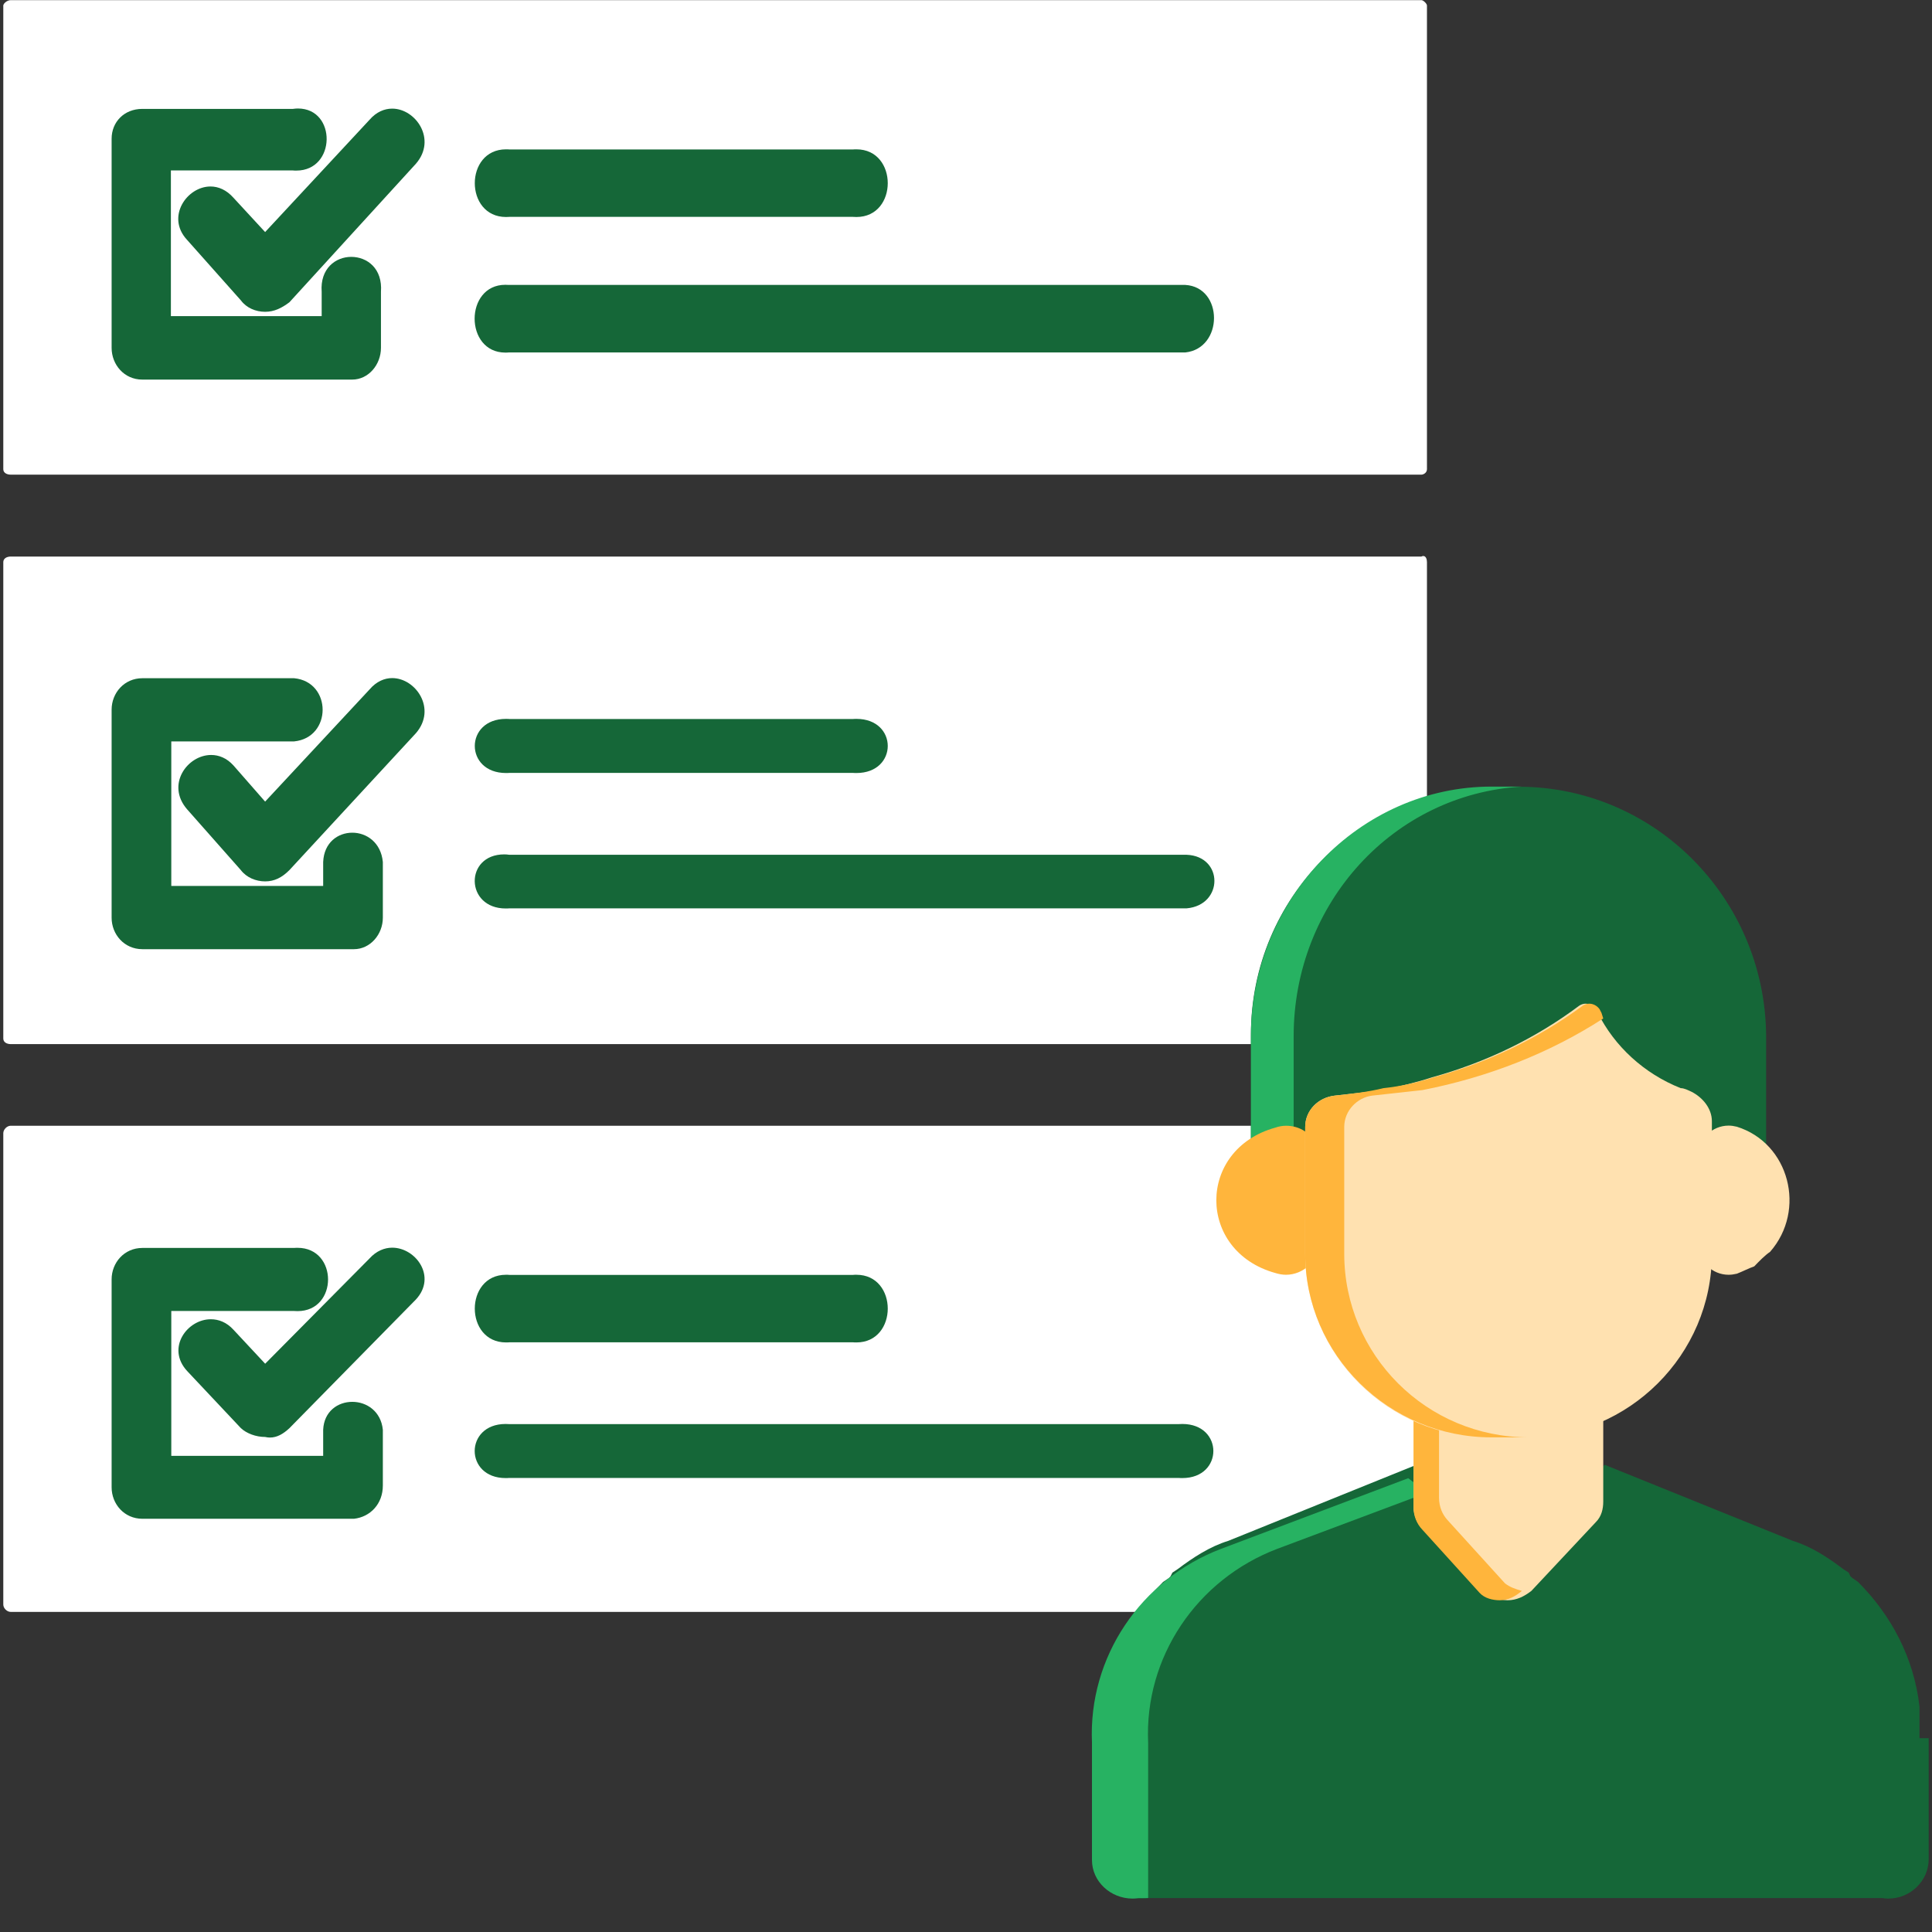 <svg width="44" height="44" viewBox="0 0 44 44" fill="none" xmlns="http://www.w3.org/2000/svg">
<rect x="0" y="0" width="44" height="44" fill="#333333" stroke="none"/>
<path fill-rule="evenodd" clip-rule="evenodd" d="M0.245 0.003C0.158 0.003 0.075 0.083 0.075 0.127V10.686C0.075 10.77 0.158 10.81 0.245 10.81H32.371C32.415 10.81 32.498 10.77 32.498 10.686V0.127C32.498 0.083 32.415 0.003 32.371 0.003H0.245Z" fill="white"/>
<path fill-rule="evenodd" clip-rule="evenodd" d="M0.245 25.638C0.158 25.638 0.075 25.724 0.075 25.808V36.541C0.075 36.627 0.158 36.71 0.245 36.71H27.507L27.844 36.754H27.887L28.18 36.581C28.39 36.454 28.56 36.367 28.77 36.284L33.65 34.317C33.693 34.317 33.733 34.273 33.733 34.19V32.05C33.733 32.01 33.733 31.963 33.693 31.923L33.19 31.664C32.303 31.154 31.63 30.342 31.38 29.357L31.17 28.631C31.17 28.544 31.084 28.501 31.04 28.501H30.287C29.527 28.501 28.894 27.859 28.894 27.09C28.894 27.006 28.894 26.963 28.894 26.877L29.02 25.808C29.02 25.724 28.98 25.638 28.894 25.638H0.245Z" fill="white"/>
<path fill-rule="evenodd" clip-rule="evenodd" d="M32.415 12.663C32.402 12.663 32.387 12.666 32.371 12.675H0.245C0.158 12.675 0.075 12.716 0.075 12.802V23.652C0.075 23.738 0.158 23.779 0.245 23.779H28.86C28.943 23.779 28.986 23.738 29.03 23.652L29.07 22.79C29.24 21.024 30.213 20.205 31.905 19.303L32.458 19.044C32.498 19.001 32.498 18.957 32.498 18.914V12.802C32.498 12.734 32.473 12.663 32.415 12.663Z" fill="white"/>
<path fill-rule="evenodd" clip-rule="evenodd" d="M11.524 3.401C10.576 3.401 10.576 4.942 11.524 4.942C11.552 4.942 11.577 4.939 11.604 4.939H19.425C19.452 4.939 19.477 4.942 19.505 4.942C20.456 4.942 20.456 3.401 19.505 3.401C19.477 3.401 19.452 3.401 19.425 3.404H11.604C11.577 3.401 11.552 3.401 11.524 3.401Z" fill="#156738"/>
<path fill-rule="evenodd" clip-rule="evenodd" d="M11.509 6.486C10.576 6.486 10.576 8.03 11.509 8.03C11.533 8.03 11.558 8.03 11.586 8.027H26.994C27.866 7.935 27.866 6.539 26.994 6.489H11.586C11.558 6.489 11.533 6.486 11.509 6.486Z" fill="#156738"/>
<path fill-rule="evenodd" clip-rule="evenodd" d="M11.524 16.372C10.576 16.372 10.576 17.605 11.524 17.605C11.552 17.605 11.577 17.605 11.604 17.602H19.425C19.452 17.605 19.477 17.605 19.505 17.605C20.456 17.605 20.456 16.372 19.505 16.372C19.477 16.372 19.452 16.372 19.425 16.375H11.604C11.577 16.372 11.552 16.372 11.524 16.372Z" fill="#156738"/>
<path fill-rule="evenodd" clip-rule="evenodd" d="M11.484 19.458C10.576 19.458 10.588 20.69 11.518 20.69C11.546 20.69 11.57 20.69 11.598 20.687H27.025C27.868 20.613 27.868 19.501 27.025 19.467H11.598C11.561 19.461 11.521 19.458 11.484 19.458Z" fill="#156738"/>
<path fill-rule="evenodd" clip-rule="evenodd" d="M11.524 29.032C10.576 29.032 10.576 30.573 11.524 30.573C11.552 30.573 11.577 30.573 11.604 30.57H19.425C19.452 30.573 19.477 30.573 19.505 30.573C20.456 30.573 20.456 29.032 19.505 29.032C19.477 29.032 19.452 29.032 19.425 29.035H11.604C11.577 29.032 11.552 29.032 11.524 29.032Z" fill="#156738"/>
<path fill-rule="evenodd" clip-rule="evenodd" d="M11.515 32.43C10.576 32.43 10.576 33.662 11.515 33.662C11.543 33.662 11.567 33.662 11.595 33.659H26.846C26.874 33.662 26.899 33.662 26.927 33.662C27.869 33.662 27.869 32.43 26.927 32.43C26.899 32.43 26.874 32.433 26.846 32.433H11.595C11.567 32.433 11.543 32.43 11.515 32.43Z" fill="#156738"/>
<path fill-rule="evenodd" clip-rule="evenodd" d="M6.786 2.471C6.749 2.471 6.712 2.474 6.671 2.48H3.24C2.829 2.48 2.542 2.777 2.542 3.16V7.922C2.542 8.305 2.829 8.645 3.24 8.645H8.021C8.392 8.645 8.676 8.305 8.676 7.922V6.647C8.716 6.115 8.361 5.85 7.999 5.85C7.644 5.85 7.286 6.115 7.326 6.647V7.199H3.892V3.882H6.671C6.699 3.885 6.724 3.885 6.749 3.885C7.657 3.885 7.669 2.471 6.786 2.471Z" fill="#156738"/>
<path fill-rule="evenodd" clip-rule="evenodd" d="M8.932 2.474C8.756 2.474 8.571 2.548 8.414 2.73L6.038 5.285L5.319 4.506C5.158 4.324 4.973 4.247 4.794 4.247C4.256 4.247 3.778 4.939 4.256 5.458L5.486 6.841C5.615 7.014 5.825 7.101 6.038 7.101C6.248 7.101 6.418 7.014 6.591 6.884L9.473 3.728C9.952 3.175 9.47 2.474 8.932 2.474Z" fill="#156738"/>
<path fill-rule="evenodd" clip-rule="evenodd" d="M3.243 15.446C2.829 15.446 2.542 15.782 2.542 16.162V20.9C2.542 21.28 2.829 21.617 3.243 21.617H8.061C8.432 21.617 8.719 21.28 8.719 20.9V19.631C8.676 19.186 8.348 18.964 8.024 18.964C7.697 18.964 7.379 19.186 7.36 19.631V20.177H3.901V16.885H6.699C7.564 16.799 7.564 15.529 6.699 15.446H3.243Z" fill="#156738"/>
<path fill-rule="evenodd" clip-rule="evenodd" d="M8.932 15.443C8.756 15.443 8.571 15.52 8.416 15.702L6.038 18.256L5.319 17.435C5.164 17.262 4.982 17.194 4.809 17.194C4.265 17.194 3.777 17.87 4.259 18.429L5.485 19.816C5.615 19.986 5.828 20.073 6.038 20.073C6.251 20.073 6.421 19.986 6.591 19.816L9.473 16.697C9.951 16.144 9.47 15.443 8.932 15.443Z" fill="#156738"/>
<path fill-rule="evenodd" clip-rule="evenodd" d="M6.776 28.418C6.755 28.418 6.73 28.418 6.699 28.421H3.243C2.829 28.421 2.542 28.757 2.542 29.137V33.872C2.542 34.252 2.829 34.589 3.243 34.589H8.061C8.432 34.548 8.719 34.252 8.719 33.832V32.562C8.676 32.139 8.348 31.926 8.024 31.926C7.697 31.926 7.379 32.139 7.36 32.562V33.156H3.901V29.857H6.699C6.73 29.857 6.755 29.86 6.776 29.86C7.703 29.86 7.703 28.418 6.776 28.418Z" fill="#156738"/>
<path fill-rule="evenodd" clip-rule="evenodd" d="M8.933 28.415C8.757 28.415 8.571 28.489 8.417 28.659L6.039 31.058L5.319 30.286C5.162 30.113 4.979 30.045 4.8 30.045C4.263 30.045 3.781 30.7 4.26 31.222L5.486 32.525C5.616 32.646 5.829 32.726 6.039 32.726C6.079 32.735 6.11 32.739 6.147 32.739C6.31 32.739 6.449 32.658 6.592 32.525L9.473 29.594C9.952 29.076 9.47 28.415 8.933 28.415Z" fill="#156738"/>
<path fill-rule="evenodd" clip-rule="evenodd" d="M32.26 33.359L27.973 35.092C27.55 35.222 27.167 35.475 26.827 35.731L26.701 35.815L26.657 35.901L26.617 35.941L26.488 36.028C25.725 36.791 25.258 37.764 25.088 38.863V39.033V39.076V39.246V39.329V39.373V39.586V40.265V42.338C25.125 42.841 25.521 43.239 26.009 43.239C26.055 43.239 26.101 43.236 26.151 43.227H42.866C42.915 43.236 42.962 43.239 43.008 43.239C43.502 43.239 43.925 42.841 43.925 42.338V40.265V39.586H43.715V39.373V39.329V39.246V39.076V39.033V38.863C43.589 37.764 43.079 36.791 42.316 36.028L42.19 35.941L42.143 35.901L42.103 35.815L41.973 35.731C41.637 35.475 41.254 35.222 40.831 35.092L36.544 33.359L35.484 34.459L34.422 35.518L33.322 34.459L32.26 33.359Z" fill="#156738"/>
<path fill-rule="evenodd" clip-rule="evenodd" d="M32.072 33.665L27.809 35.274C25.975 35.972 24.783 37.745 24.869 39.685V42.362C24.869 42.85 25.292 43.239 25.793 43.239C25.836 43.239 25.888 43.236 25.935 43.227H26.148V39.685C26.061 37.745 27.253 35.972 29.088 35.274L32.501 33.995L32.072 33.665Z" fill="#27B262"/>
<path fill-rule="evenodd" clip-rule="evenodd" d="M38.845 25.029L38.795 25.079L38.801 25.073L38.845 25.029ZM38.761 25.073V25.113V25.156L38.718 25.239L38.761 25.113L38.635 25.196L38.761 25.073ZM34.125 17.917C30.994 17.917 28.489 20.443 28.489 23.556V26.25C28.489 26.25 29.783 26.123 29.95 25.493C29.99 25.406 30.033 25.366 30.073 25.283C30.787 25.283 34.169 25.239 36.13 22.883C36.547 24.02 37.464 24.903 38.635 25.239C38.678 25.323 38.718 25.406 38.761 25.45C38.928 26.08 40.222 26.209 40.222 26.209V23.556C40.182 20.443 37.674 17.917 34.582 17.917H34.125Z" fill="#156738"/>
<path fill-rule="evenodd" clip-rule="evenodd" d="M33.971 17.914C30.966 17.914 28.489 20.483 28.489 23.6V26.253C28.813 26.209 29.137 26.123 29.462 25.999V25.073V23.6C29.462 20.567 31.735 18.083 34.663 17.914H33.971Z" fill="#27B262"/>
<path fill-rule="evenodd" clip-rule="evenodd" d="M39.367 25.635C38.999 25.635 38.678 25.931 38.678 26.32V28.347C38.678 28.736 38.999 29.032 39.367 29.032C39.429 29.032 39.49 29.023 39.555 29.008C39.673 28.964 39.833 28.881 39.951 28.841C40.071 28.717 40.192 28.591 40.312 28.51C41.146 27.559 40.751 26.033 39.555 25.66C39.49 25.644 39.429 25.635 39.367 25.635Z" fill="#FFE1B0"/>
<path fill-rule="evenodd" clip-rule="evenodd" d="M29.292 25.638C29.208 25.638 29.125 25.653 29.045 25.681C27.253 26.175 27.253 28.495 29.045 28.992C29.125 29.017 29.208 29.032 29.286 29.032C29.687 29.032 30.03 28.708 30.03 28.331V26.342C30.03 26.095 29.894 25.888 29.718 25.765C29.598 25.684 29.446 25.638 29.292 25.638Z" fill="#FFB53C"/>
<path fill-rule="evenodd" clip-rule="evenodd" d="M32.893 31.506C32.51 31.506 32.192 31.84 32.192 32.207V34.326C32.192 34.493 32.275 34.709 32.405 34.833L33.829 36.232C33.956 36.358 34.166 36.445 34.332 36.445C34.542 36.445 34.712 36.358 34.876 36.232L36.346 34.663C36.473 34.536 36.513 34.366 36.513 34.196V32.207C36.513 31.997 36.429 31.871 36.303 31.741C36.136 31.614 35.969 31.531 35.756 31.531H35.633C35.379 31.571 35.086 31.614 34.792 31.614H33.912C33.619 31.614 33.325 31.571 33.075 31.531C33.01 31.512 32.955 31.506 32.893 31.506Z" fill="#FFE1B0"/>
<path fill-rule="evenodd" clip-rule="evenodd" d="M32.834 31.503C32.473 31.503 32.192 31.821 32.192 32.238V34.32C32.192 34.533 32.269 34.703 32.386 34.83L33.696 36.275C33.813 36.405 34.005 36.445 34.159 36.445C34.354 36.445 34.508 36.358 34.66 36.232C34.508 36.188 34.391 36.148 34.277 36.062L32.964 34.616C32.85 34.49 32.773 34.32 32.773 34.107V32.028C32.773 31.815 32.85 31.645 32.964 31.515C32.921 31.506 32.874 31.503 32.834 31.503Z" fill="#FFB53C"/>
<path fill-rule="evenodd" clip-rule="evenodd" d="M36.112 22.858C36.062 22.858 36.013 22.874 35.97 22.901C34.963 23.655 33.829 24.199 32.615 24.535C32.239 24.659 31.862 24.742 31.485 24.826C31.151 24.866 30.772 24.912 30.395 24.952C30.018 24.995 29.725 25.289 29.725 25.666V28.553C29.725 30.851 31.609 32.735 33.916 32.735H34.793C37.1 32.735 38.987 30.851 38.987 28.553V25.536C38.987 25.243 38.777 24.995 38.527 24.866C38.44 24.826 38.357 24.782 38.277 24.782C37.437 24.449 36.766 23.822 36.39 23.068L36.346 22.985C36.294 22.905 36.201 22.858 36.112 22.858Z" fill="#FFE1B0"/>
<path fill-rule="evenodd" clip-rule="evenodd" d="M36.192 22.858C36.143 22.858 36.093 22.874 36.05 22.901C35.028 23.655 33.882 24.199 32.653 24.535C32.27 24.659 31.89 24.742 31.507 24.782C31.167 24.866 30.787 24.912 30.404 24.952C30.021 24.995 29.725 25.289 29.725 25.666V28.553C29.725 30.851 31.633 32.735 33.968 32.735H34.818C32.483 32.735 30.614 30.851 30.614 28.553V25.666C30.614 25.289 30.914 24.995 31.25 24.952C31.633 24.912 32.016 24.866 32.396 24.826C33.882 24.535 35.284 23.989 36.513 23.195L36.473 23.068L36.43 22.985C36.374 22.905 36.285 22.858 36.192 22.858Z" fill="#FFB53C"/>
</svg>
